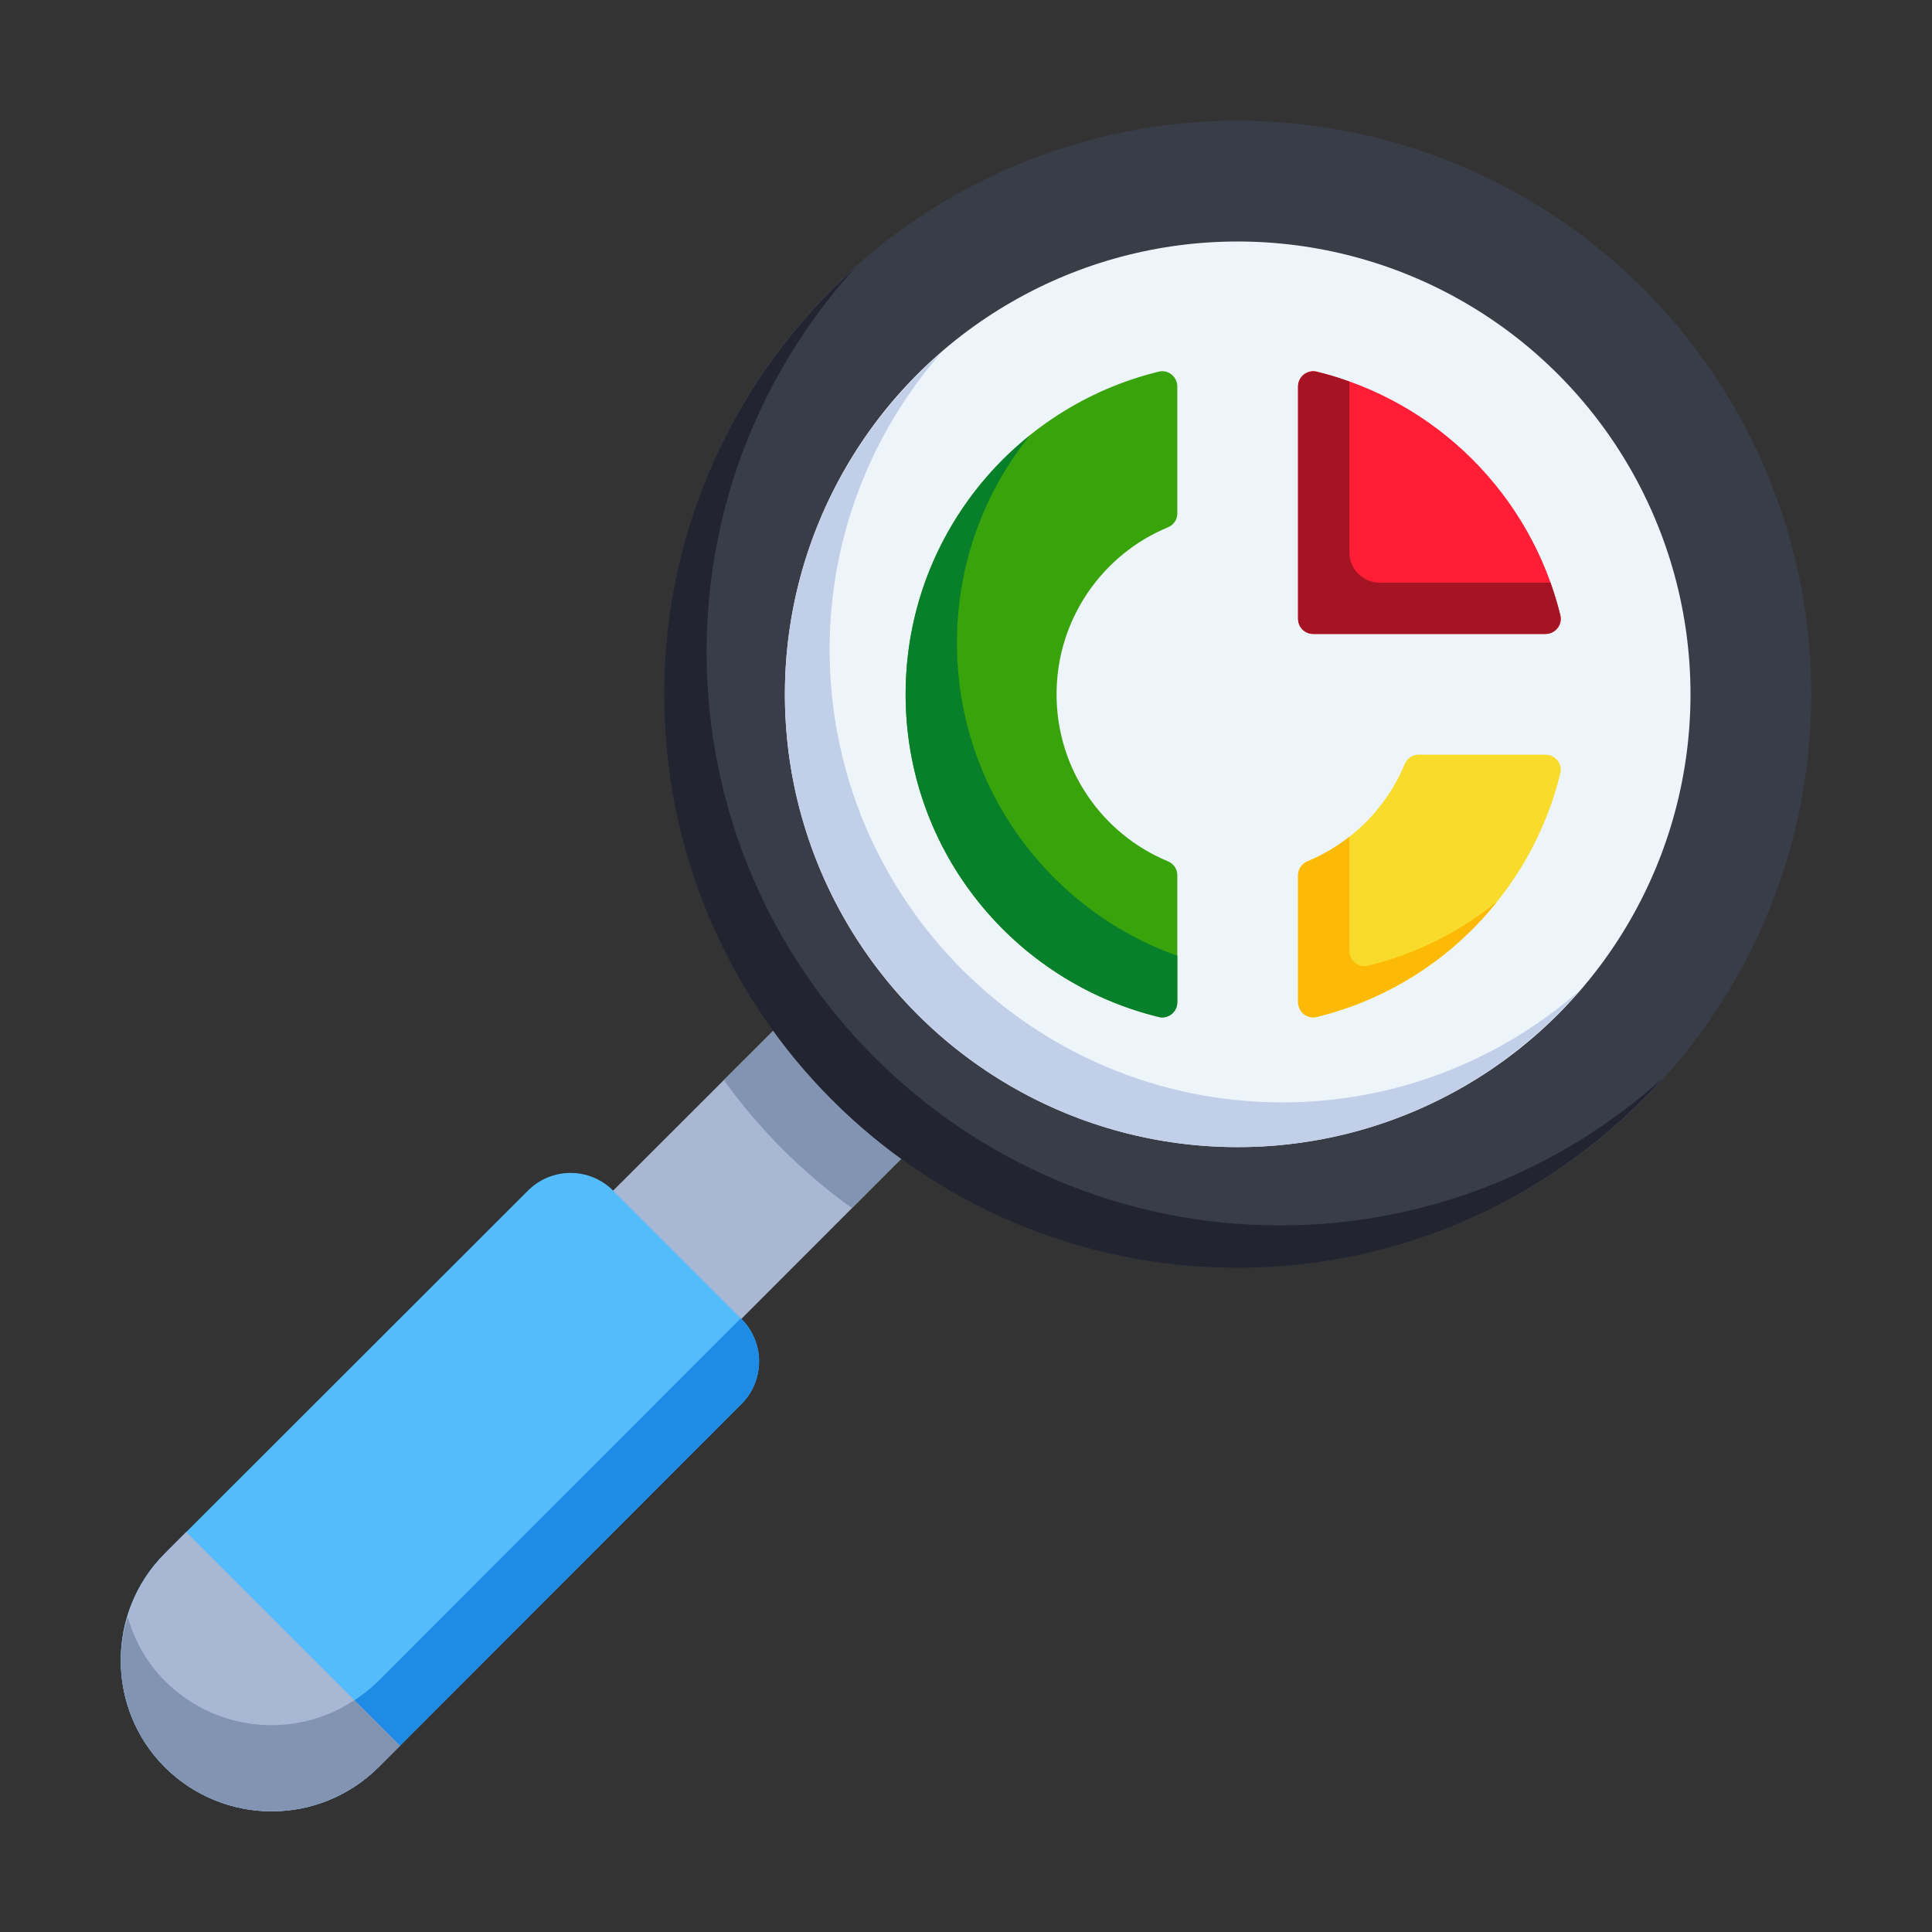 <svg id="Flat" height="512" viewBox="0 0 64 64" width="512" xmlns="http://www.w3.org/2000/svg"><rect x="0" y="0" width="64" height="64" fill="#333333" stroke="none"/><g><path d="m31.12 37.12-7.995 8.005-4.25-4.25 8.005-7.995c1.17 1.63 2.61 3.07 4.24 4.24z" fill="#a8b7d4"/><path d="m29.86 38.38-1.64 1.64c-1.63-1.17-3.07-2.61-4.24-4.24l1.64-1.64c1.17 1.63 2.61 3.07 4.24 4.24z" fill="#8394b2"/><path d="m24.56 43.69-4.25-4.25c-.78-.78-2.04-.78-2.82 0l-12.03 12.02c-.98.98-1.46 2.26-1.46 3.54 0 1.28.48 2.56 1.46 3.54 1.96 1.95 5.12 1.95 7.08 0l12.02-12.03c.78-.78.78-2.04 0-2.82z" fill="#54bcf9"/><circle cx="41" cy="23" fill="#393d48" r="19"/><path d="m42.407 40.593c-10.493 0-19-8.507-19-19 0-4.888 1.862-9.331 4.895-12.698-3.861 3.478-6.302 8.5-6.302 14.105 0 10.493 8.507 19 19 19 5.605 0 10.627-2.442 14.105-6.302-3.367 3.033-7.809 4.895-12.698 4.895z" fill="#222430"/><circle cx="41" cy="23" fill="#edf4fa" r="15"/><path d="m42.482 36.518c-8.28 0-15-6.72-15-15 0-3.763 1.398-7.195 3.69-9.829-3.162 2.751-5.171 6.793-5.171 11.31 0 8.28 6.72 15 15 15 4.517 0 8.56-2.009 11.31-5.171-2.634 2.292-6.066 3.69-9.829 3.69z" fill="#c1cfe8"/><path d="m13.25 57.83-.71.71c-1.96 1.95-5.12 1.95-7.08 0-.98-.98-1.46-2.26-1.46-3.54 0-1.28.48-2.56 1.46-3.54l.71-.71z" fill="#a8b7d4"/><g><path d="m24.56 46.51-11.31 11.32-1.51-1.51c.28-.18.55-.39.8-.64l12-12.01.02.02c.78.78.78 2.04 0 2.82z" fill="#1e8ce6"/><path d="m13.25 57.83-.71.71c-1.96 1.95-5.12 1.95-7.08 0-.98-.98-1.46-2.26-1.46-3.54 0-.48.09-.96.23-1.43.23.77.62 1.5 1.23 2.11 1.71 1.71 4.34 1.93 6.28.64z" fill="#8394b2"/></g><g><path d="m35 23c0 2.491 1.521 4.636 3.685 5.53.188.078.315.253.315.456v4.212c0 .32-.299.568-.609.492-4.815-1.171-8.391-5.507-8.391-10.69 0-5.184 3.575-9.52 8.391-10.69.31-.075.609.173.609.492v4.212c0 .203-.127.378-.315.456-2.164.895-3.685 3.039-3.685 5.53z" fill="#39a30b"/><path d="m51.69 25.612c-.968 3.976-4.102 7.11-8.078 8.078-.311.076-.612-.174-.612-.494v-4.207c0-.204.128-.381.317-.459 1.447-.599 2.614-1.766 3.213-3.213.078-.189.255-.317.459-.317h4.207c.32 0 .57.3.494.612z" fill="#f9db2c"/><path d="m51.196 21h-7.696c-.276 0-.5-.224-.5-.5v-7.696c0-.32.3-.57.612-.494 3.976.968 7.11 4.102 8.078 8.078.076.311-.174.612-.494.612z" fill="#ff1e36"/><path d="m39 31.66v1.538c0 .32-.299.568-.609.492-4.815-1.171-8.391-5.507-8.391-10.69 0-3.48 1.61-6.57 4.12-8.58-1.52 1.88-2.42 4.27-2.42 6.88-0 4.78 3.05 8.85 7.3 10.36z" fill="#087f2b"/><path d="m49.58 29.88c-1.485 1.863-3.574 3.225-5.969 3.809-.311.076-.611-.173-.611-.493v-4.205c0-.206.13-.383.32-.462.497-.204.959-.48 1.38-.81v3.779c0 .319.298.568.609.493 1.59-.383 3.037-1.117 4.271-2.112z" fill="#fcb906"/><path d="m51.2 21h-7.7c-.276 0-.5-.224-.5-.5v-7.7c0-.329.311-.562.631-.484.364.089.719.197 1.069.324v5.66c0 .552.448 1 1 1h5.66c.127.351.235.705.324 1.069.079.32-.155.631-.484.631z" fill="#a51423"/></g></g></svg>